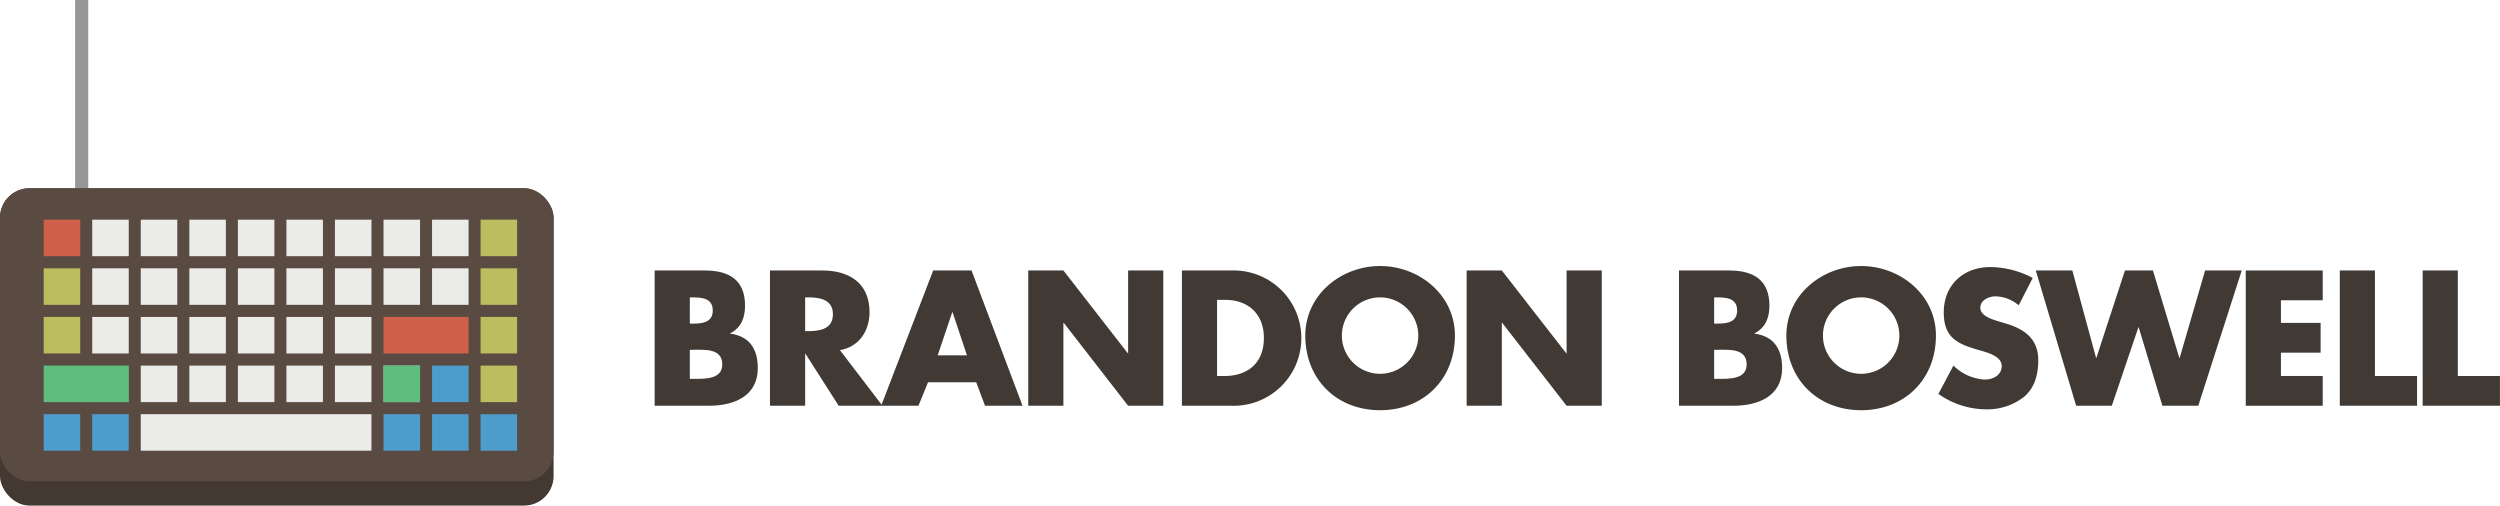 <svg id="Layer_1" data-name="Layer 1" xmlns="http://www.w3.org/2000/svg" viewBox="0 0 460.01 93.04"><defs><style>.cls-1{fill:#413934;}.cls-2{fill:#989798;}.cls-3{fill:#433832;}.cls-4{fill:#5a4b42;}.cls-5{fill:#4e9ccc;}.cls-6{fill:#5fbe7e;}.cls-7{fill:#d1d2d1;}.cls-8{fill:#bcbd5e;}.cls-9{fill:#cf6049;}.cls-10{fill:#ebebea;}</style></defs><title>header</title><path class="cls-1" d="M120.46,74.66V49.77h9.24c4.42,0,7.39,1.72,7.39,6.47,0,2.25-.72,4.06-2.73,5.09v.06c3.56.46,5.08,2.87,5.08,6.34,0,5.21-4.46,6.93-9,6.93Zm6.47-15.12h.73c1.71,0,3.49-.29,3.49-2.41,0-2.27-2-2.41-3.76-2.41h-.46Zm0,10.17h.82c1.92,0,5.15.1,5.15-2.64,0-3-3.2-2.71-5.31-2.71h-.66Z"/><path class="cls-1" d="M162.37,74.66h-8.05l-6.11-9.57h-.06v9.57h-6.47V49.77h9.67c4.92,0,8.65,2.35,8.65,7.66,0,3.43-1.92,6.4-5.45,7ZM148.15,60.93h.62c2.12,0,4.49-.4,4.49-3.1s-2.37-3.11-4.49-3.11h-.62Z"/><path class="cls-1" d="M170.76,70.34,169,74.66h-6.86l9.57-24.89h7.06l9.38,24.89h-6.9l-1.62-4.32Zm4.52-12.88h-.07l-2.67,7.92h5.38Z"/><path class="cls-1" d="M189.2,49.77h6.47L207.52,65h.06V49.77h6.47V74.66h-6.47L195.74,59.41h-.07V74.66H189.2Z"/><path class="cls-1" d="M217.48,49.77h9.17a12.45,12.45,0,1,1,0,24.89h-9.17Zm6.46,19.41h1.46c3.86,0,7.16-2.11,7.16-7,0-4.46-2.94-7-7.1-7h-1.52Z"/><path class="cls-1" d="M267.71,61.75c0,8.06-5.78,13.73-13.77,13.73s-13.76-5.67-13.76-13.73c0-7.52,6.6-12.8,13.76-12.8S267.71,54.23,267.71,61.75Zm-20.8,0a7,7,0,1,0,14.06,0,7,7,0,0,0-14.06,0Z"/><path class="cls-1" d="M269.87,49.77h6.47L288.19,65h.07V49.77h6.47V74.66h-6.47L276.41,59.41h-.07V74.66h-6.47Z"/><path class="cls-1" d="M308.94,74.66V49.77h9.25c4.42,0,7.39,1.72,7.39,6.47,0,2.25-.73,4.06-2.74,5.09v.06c3.56.46,5.08,2.87,5.08,6.34,0,5.21-4.45,6.93-9,6.93Zm6.47-15.12h.73c1.72,0,3.5-.29,3.5-2.41,0-2.27-2-2.41-3.76-2.41h-.47Zm0,10.17h.83c1.91,0,5.15.1,5.15-2.64,0-3-3.2-2.71-5.32-2.71h-.66Z"/><path class="cls-1" d="M356.22,61.75c0,8.06-5.77,13.73-13.76,13.73S328.7,69.81,328.7,61.75c0-7.52,6.6-12.8,13.76-12.8S356.22,54.23,356.22,61.75Zm-20.79,0a7,7,0,1,0,14.06,0,7,7,0,0,0-14.06,0Z"/><path class="cls-1" d="M371.45,56.18a6.77,6.77,0,0,0-4.29-1.65c-1.18,0-2.77.69-2.77,2.08s1.75,2,2.87,2.37l1.65.5c3.47,1,6.14,2.77,6.14,6.8,0,2.47-.59,5-2.57,6.7a10.94,10.94,0,0,1-7.07,2.34,15.36,15.36,0,0,1-8.74-2.84l2.77-5.21a8.87,8.87,0,0,0,5.74,2.57c1.52,0,3.14-.76,3.14-2.51s-2.54-2.44-3.93-2.84c-4.06-1.15-6.73-2.21-6.73-7,0-5.05,3.6-8.35,8.58-8.35a17.07,17.07,0,0,1,7.79,2Z"/><path class="cls-1" d="M385.68,65.85h.06L391,49.77h5.15L401,65.85h.07l4.68-16.08h6.74l-8,24.89h-6.6l-4.36-14.42h-.06l-4.89,14.42h-6.56l-7.43-24.89h6.73Z"/><path class="cls-1" d="M419.7,55.25v4.16H427v5.48h-7.3v4.29h7.69v5.48H413.23V49.77h14.16v5.48Z"/><path class="cls-1" d="M437,69.18h7.75v5.48H430.53V49.77H437Z"/><path class="cls-1" d="M452.25,69.18H460v5.48H445.78V49.77h6.47Z"/><rect class="cls-2" x="13.82" width="2.42" height="34.64"/><rect class="cls-3" y="34.64" width="101.86" height="58.39" rx="5.43"/><rect class="cls-4" y="34.64" width="101.86" height="53.93" rx="5.43"/><rect class="cls-5" x="8.04" y="76.21" width="6.72" height="6.72"/><rect class="cls-6" x="8.04" y="67.27" width="15.67" height="6.72"/><rect class="cls-5" x="70.57" y="76.21" width="6.72" height="6.72"/><rect class="cls-5" x="16.97" y="76.21" width="6.72" height="6.72"/><rect class="cls-7" x="70.57" y="67.27" width="6.72" height="6.72"/><rect class="cls-5" x="79.5" y="76.21" width="6.72" height="6.72"/><rect class="cls-5" x="79.5" y="67.27" width="6.72" height="6.72"/><rect class="cls-6" x="70.57" y="67.27" width="6.72" height="6.72"/><rect class="cls-8" x="8.04" y="58.32" width="6.72" height="6.72"/><rect class="cls-8" x="8.04" y="49.37" width="6.72" height="6.72"/><rect class="cls-9" x="8.04" y="40.42" width="6.72" height="6.72"/><rect class="cls-10" x="25.9" y="76.21" width="42.45" height="6.72"/><rect class="cls-10" x="16.97" y="58.32" width="6.72" height="6.72"/><rect class="cls-10" x="16.97" y="49.37" width="6.72" height="6.72"/><rect class="cls-10" x="16.97" y="40.42" width="6.72" height="6.72"/><rect class="cls-10" x="25.9" y="67.27" width="6.72" height="6.72"/><rect class="cls-10" x="25.9" y="58.32" width="6.72" height="6.72"/><rect class="cls-10" x="25.9" y="49.37" width="6.72" height="6.72"/><rect class="cls-10" x="25.9" y="40.42" width="6.72" height="6.72"/><rect class="cls-10" x="34.84" y="67.27" width="6.72" height="6.72"/><rect class="cls-10" x="34.84" y="58.32" width="6.72" height="6.72"/><rect class="cls-10" x="34.84" y="49.37" width="6.72" height="6.72"/><rect class="cls-10" x="34.84" y="40.42" width="6.72" height="6.72"/><rect class="cls-10" x="43.77" y="67.27" width="6.72" height="6.72"/><rect class="cls-10" x="43.77" y="58.32" width="6.72" height="6.72"/><rect class="cls-10" x="43.77" y="49.37" width="6.72" height="6.72"/><rect class="cls-10" x="43.77" y="40.42" width="6.72" height="6.72"/><rect class="cls-10" x="52.7" y="67.27" width="6.72" height="6.72"/><rect class="cls-10" x="52.7" y="58.32" width="6.72" height="6.72"/><rect class="cls-10" x="52.7" y="49.37" width="6.72" height="6.72"/><rect class="cls-10" x="52.7" y="40.42" width="6.72" height="6.72"/><rect class="cls-10" x="61.63" y="67.27" width="6.72" height="6.72"/><rect class="cls-10" x="61.63" y="58.32" width="6.72" height="6.72"/><rect class="cls-10" x="61.63" y="49.37" width="6.72" height="6.72"/><rect class="cls-10" x="61.63" y="40.42" width="6.72" height="6.72"/><rect class="cls-10" x="70.57" y="49.37" width="6.72" height="6.72"/><rect class="cls-10" x="70.57" y="40.42" width="6.72" height="6.72"/><rect class="cls-10" x="79.5" y="49.37" width="6.72" height="6.72"/><rect class="cls-10" x="79.5" y="40.42" width="6.72" height="6.72"/><rect class="cls-8" x="88.43" y="67.27" width="6.72" height="6.72"/><rect class="cls-5" x="88.43" y="76.22" width="6.72" height="6.72"/><rect class="cls-8" x="88.43" y="58.32" width="6.72" height="6.72"/><rect class="cls-8" x="88.43" y="49.37" width="6.72" height="6.72"/><rect class="cls-8" x="88.43" y="40.42" width="6.72" height="6.72"/><rect class="cls-9" x="70.57" y="58.32" width="15.65" height="6.72"/></svg>